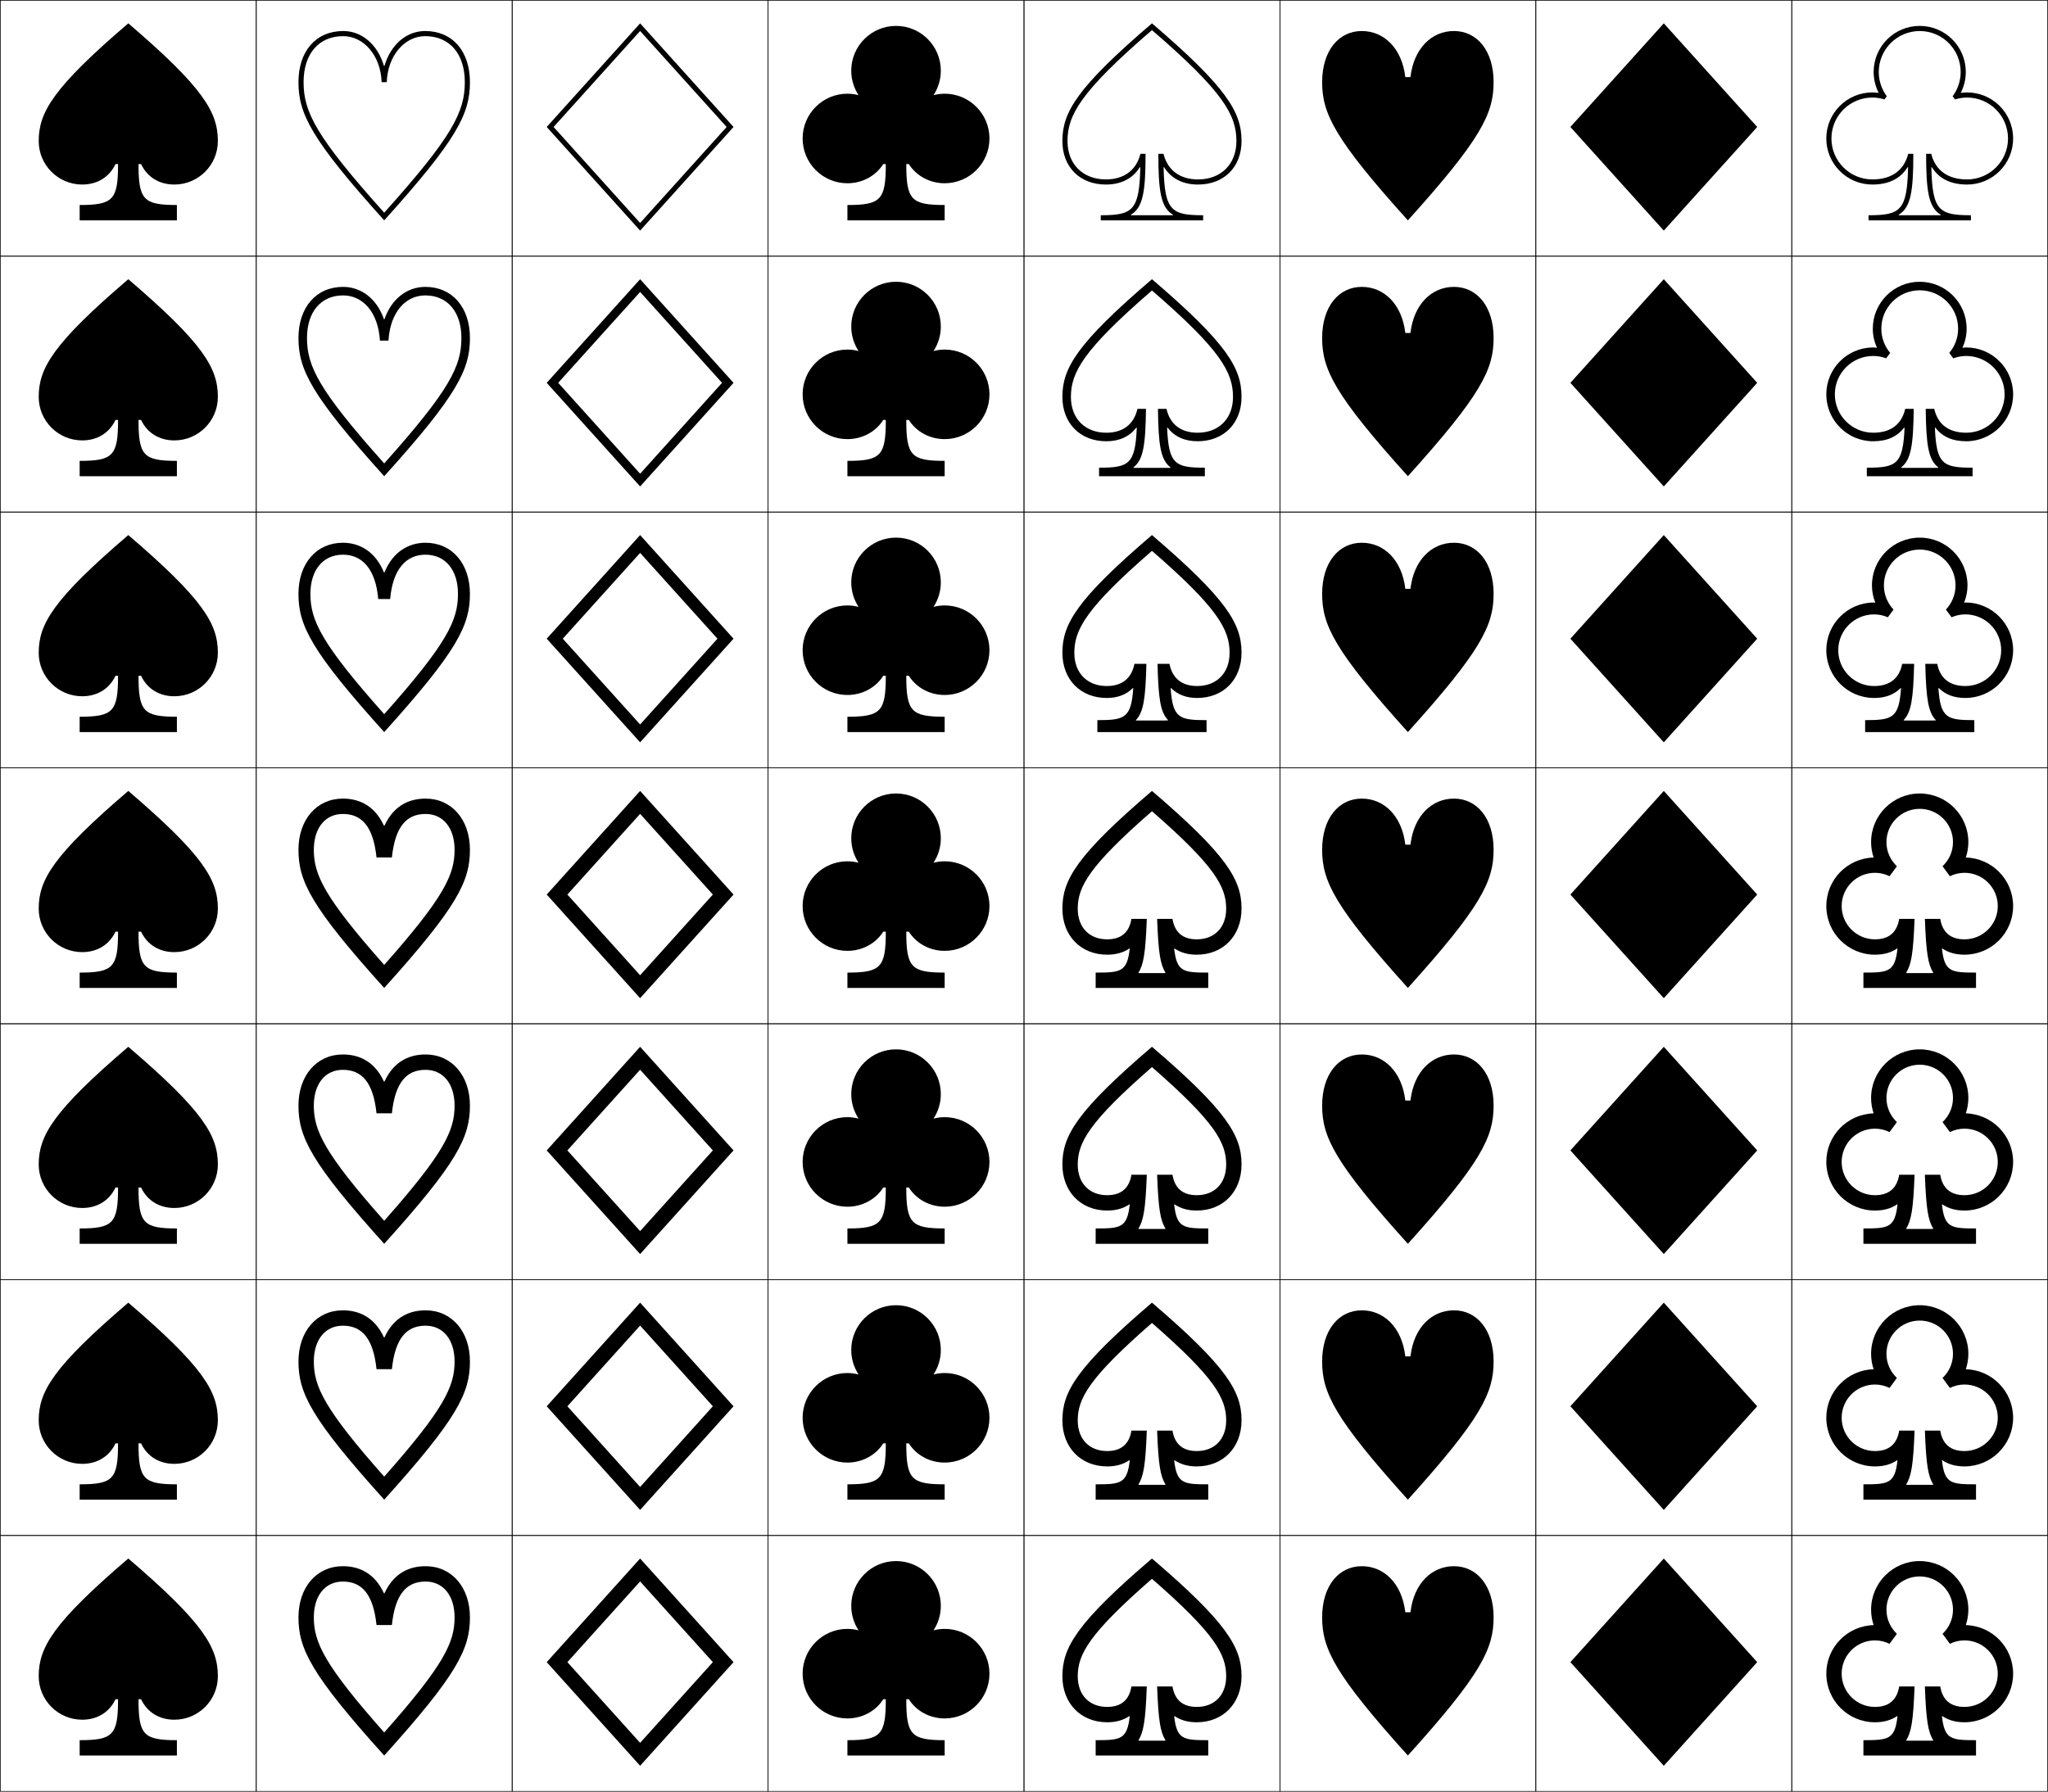 <?xml version="1.0" encoding="utf-8"?>
<!-- Generator: Adobe Illustrator 11 Build 225, SVG Export Plug-In . SVG Version: 6.0.0 Build 78)  -->
<!DOCTYPE svg PUBLIC "-//W3C//DTD SVG 1.0//EN"    "http://www.w3.org/TR/2001/REC-SVG-20010904/DTD/svg10.dtd">
<svg  xmlns="http://www.w3.org/2000/svg" xmlns:xlink="http://www.w3.org/1999/xlink" xmlns:a="http://ns.adobe.com/AdobeSVGViewerExtensions/3.0/"
	 width="800.25" height="700.25" viewBox="0 0 800.25 700.25" overflow="visible" enable-background="new 0 0 800.25 700.25"
	 xml:space="preserve">
		<g id="glyphs">
			<g>
				<rect x="0.125" y="0.125" fill="none" stroke="#000000" stroke-width="0.25" width="100" height="100"/> 
				<rect x="100.125" y="0.125" fill="none" stroke="#000000" stroke-width="0.25" width="100" height="100"/> 
				<rect x="0.125" y="100.125" fill="none" stroke="#000000" stroke-width="0.25" width="100" height="100"/> 
				<rect x="100.125" y="100.125" fill="none" stroke="#000000" stroke-width="0.25" width="100" height="100"/> 
				<rect x="0.125" y="200.125" fill="none" stroke="#000000" stroke-width="0.25" width="100" height="100"/> 
				<rect x="100.125" y="200.125" fill="none" stroke="#000000" stroke-width="0.25" width="100" height="100"/> 
				<rect x="0.125" y="300.125" fill="none" stroke="#000000" stroke-width="0.25" width="100" height="100"/> 
				<rect x="100.125" y="300.125" fill="none" stroke="#000000" stroke-width="0.25" width="100" height="100"/> 
				<rect x="0.125" y="400.125" fill="none" stroke="#000000" stroke-width="0.25" width="100" height="100"/> 
				<rect x="100.125" y="400.125" fill="none" stroke="#000000" stroke-width="0.25" width="100" height="100"/> 
				<rect x="0.125" y="500.125" fill="none" stroke="#000000" stroke-width="0.25" width="100" height="100"/> 
				<rect x="100.125" y="500.125" fill="none" stroke="#000000" stroke-width="0.25" width="100" height="100"/> 
				<rect x="0.125" y="600.125" fill="none" stroke="#000000" stroke-width="0.25" width="100" height="100"/> 
				<rect x="100.125" y="600.125" fill="none" stroke="#000000" stroke-width="0.25" width="100" height="100"/> 
				<rect x="600.125" y="0.125" fill="none" stroke="#000000" stroke-width="0.25" width="100" height="100"/> 
				<rect x="700.125" y="0.125" fill="none" stroke="#000000" stroke-width="0.25" width="100" height="100"/> 
				<rect x="600.125" y="100.125" fill="none" stroke="#000000" stroke-width="0.25" width="100" height="100"/> 
				<rect x="700.125" y="100.125" fill="none" stroke="#000000" stroke-width="0.25" width="100" height="100"/> 
				<rect x="600.125" y="200.125" fill="none" stroke="#000000" stroke-width="0.25" width="100" height="100"/> 
				<rect x="700.125" y="200.125" fill="none" stroke="#000000" stroke-width="0.25" width="100" height="100"/> 
				<rect x="600.125" y="300.125" fill="none" stroke="#000000" stroke-width="0.25" width="100" height="100"/> 
				<rect x="700.125" y="300.125" fill="none" stroke="#000000" stroke-width="0.25" width="100" height="100"/> 
				<rect x="600.125" y="400.125" fill="none" stroke="#000000" stroke-width="0.25" width="100" height="100"/> 
				<rect x="700.125" y="400.125" fill="none" stroke="#000000" stroke-width="0.25" width="100" height="100"/> 
				<rect x="600.125" y="500.125" fill="none" stroke="#000000" stroke-width="0.25" width="100" height="100"/> 
				<rect x="700.125" y="500.125" fill="none" stroke="#000000" stroke-width="0.25" width="100" height="100"/> 
				<rect x="600.125" y="600.125" fill="none" stroke="#000000" stroke-width="0.25" width="100" height="100"/> 
				<rect x="700.125" y="600.125" fill="none" stroke="#000000" stroke-width="0.25" width="100" height="100"/> 
				<rect x="200.125" y="0.125" fill="none" stroke="#000000" stroke-width="0.25" width="100" height="100"/> 
				<rect x="300.125" y="0.125" fill="none" stroke="#000000" stroke-width="0.25" width="100" height="100"/> 
				<rect x="400.125" y="0.125" fill="none" stroke="#000000" stroke-width="0.25" width="100" height="100"/> 
				<rect x="500.125" y="0.125" fill="none" stroke="#000000" stroke-width="0.25" width="100" height="100"/> 
				<rect x="200.125" y="100.125" fill="none" stroke="#000000" stroke-width="0.25" width="100" height="100"/> 
				<rect x="300.125" y="100.125" fill="none" stroke="#000000" stroke-width="0.25" width="100" height="100"/> 
				<rect x="400.125" y="100.125" fill="none" stroke="#000000" stroke-width="0.25" width="100" height="100"/> 
				<rect x="500.125" y="100.125" fill="none" stroke="#000000" stroke-width="0.25" width="100" height="100"/> 
				<rect x="200.125" y="200.125" fill="none" stroke="#000000" stroke-width="0.25" width="100" height="100"/> 
				<rect x="300.125" y="200.125" fill="none" stroke="#000000" stroke-width="0.25" width="100" height="100"/> 
				<rect x="400.125" y="200.125" fill="none" stroke="#000000" stroke-width="0.25" width="100" height="100"/> 
				<rect x="500.125" y="200.125" fill="none" stroke="#000000" stroke-width="0.25" width="100" height="100"/> 
				<rect x="200.125" y="300.125" fill="none" stroke="#000000" stroke-width="0.25" width="100" height="100"/> 
				<rect x="300.125" y="300.125" fill="none" stroke="#000000" stroke-width="0.25" width="100" height="100"/> 
				<rect x="400.125" y="300.125" fill="none" stroke="#000000" stroke-width="0.25" width="100" height="100"/> 
				<rect x="500.125" y="300.125" fill="none" stroke="#000000" stroke-width="0.25" width="100" height="100"/> 
				<rect x="200.125" y="400.125" fill="none" stroke="#000000" stroke-width="0.25" width="100" height="100"/> 
				<rect x="300.125" y="400.125" fill="none" stroke="#000000" stroke-width="0.25" width="100" height="100"/> 
				<rect x="400.125" y="400.125" fill="none" stroke="#000000" stroke-width="0.25" width="100" height="100"/> 
				<rect x="500.125" y="400.125" fill="none" stroke="#000000" stroke-width="0.25" width="100" height="100"/> 
				<rect x="200.125" y="500.125" fill="none" stroke="#000000" stroke-width="0.25" width="100" height="100"/> 
				<rect x="300.125" y="500.125" fill="none" stroke="#000000" stroke-width="0.25" width="100" height="100"/> 
				<rect x="400.125" y="500.125" fill="none" stroke="#000000" stroke-width="0.25" width="100" height="100"/> 
				<rect x="500.125" y="500.125" fill="none" stroke="#000000" stroke-width="0.25" width="100" height="100"/> 
				<rect x="200.125" y="600.125" fill="none" stroke="#000000" stroke-width="0.25" width="100" height="100"/> 
				<rect x="300.125" y="600.125" fill="none" stroke="#000000" stroke-width="0.25" width="100" height="100"/> 
				<rect x="400.125" y="600.125" fill="none" stroke="#000000" stroke-width="0.25" width="100" height="100"/> 
				<rect x="500.125" y="600.125" fill="none" stroke="#000000" stroke-width="0.25" width="100" height="100"/> 
			</g>
			<g>
				<polygon points="650.125,690.125 613.625,649.625 650.125,609.125 686.625,649.625 "/>
				<polygon points="650.125,590.125 613.625,549.625 650.125,509.125 686.625,549.625 "/>
				<polygon points="650.125,490.125 613.625,449.625 650.125,409.125 686.625,449.625 "/>
				<polygon points="650.125,390.125 613.625,349.625 650.125,309.125 686.625,349.625 "/>
				<polygon points="650.125,290.125 613.625,249.625 650.125,209.125 686.625,249.625 "/>
				<polygon points="650.125,190.125 613.625,149.625 650.125,109.125 686.625,149.625 "/>
				<polygon points="650.125,90.125 613.625,49.625 650.125,9.125 686.625,49.625 "/>
			</g>
			<g>
				<path d="M69.125,686.125v-6c-13.085,0-15-2.05-15-16h1c2.389,5.087,7.096,8,13,8
					c9.389,0,17-7.611,17-17c0-11.198-5.559-20.814-35-46c-29.441,25.186-35,34.802-35,46
					c0,9.389,7.611,17,17,17c5.904,0,10.611-2.913,13-8h1c0,13.95-1.914,16-15,16v6H69.125z"/>
				<path d="M69.125,586.125v-6c-13.085,0-15-2.05-15-16H55.125c2.388,5.087,7.096,8,13,8
					c9.389,0,17-7.611,17-17c0-11.198-5.559-20.814-35-46
					c-29.441,25.186-35,34.802-35,46c0,9.389,7.611,17,17,17c5.904,0,10.611-2.913,13-8H46.125
					c0,13.95-1.915,16-15,16v6H69.125z"/>
				<path d="M69.125,486.125v-6c-13.085,0-15-2.05-15-16h1c2.389,5.087,7.096,8,13,8
					c9.389,0,17-7.611,17-17c0-11.198-5.559-20.814-35-46c-29.441,25.186-35,34.802-35,46
					c0,9.389,7.611,17,17,17c5.904,0,10.611-2.913,13-8h1c0,13.95-1.914,16-15,16v6H69.125z"/>
				<path d="M69.125,386.125v-6c-13.085,0-15-2.05-15-16h1c2.389,5.087,7.096,8,13,8
					c9.389,0,17-7.611,17-17c0-11.198-5.559-20.814-35-46c-29.441,25.186-35,34.802-35,46
					c0,9.389,7.611,17,17,17c5.904,0,10.611-2.913,13-8h1c0,13.95-1.914,16-15,16v6H69.125z"/>
				<path d="M69.125,286.125v-6c-13.085,0-15-2.05-15-16H55.125
					c2.388,5.086,7.096,8,13,8c9.389,0,17-7.611,17-17
					c0-11.199-5.559-20.815-35-46c-29.441,25.186-35,34.802-35,46
					c0,9.388,7.611,17,17,17c5.904,0,10.611-2.913,13-8H46.125
					c0,13.95-1.915,16-15,16v6H69.125z"/>
				<path d="M69.125,186.125v-6c-13.085,0-15-2.05-15-16h1c2.389,5.087,7.096,8,13,8
					c9.389,0,17-7.611,17-17c0-11.198-5.559-20.814-35-46c-29.441,25.186-35,34.802-35,46
					c0,9.389,7.611,17,17,17c5.904,0,10.611-2.913,13-8h1c0,13.95-1.914,16-15,16v6H69.125z"/>
				<path d="M69.125,86.125v-6c-13.085,0-15-2.05-15-16h1c2.389,5.087,7.096,8,13,8
					c9.389,0,17-7.611,17-17c0-11.198-5.559-20.814-35-46c-29.441,25.186-35,34.802-35,46
					c0,9.389,7.611,17,17,17c5.904,0,10.611-2.913,13-8h1c0,13.95-1.914,16-15,16v6H69.125z"/>
			</g>
			<g>
				<path d="M551.125,630.125c1.354-11.396,8.423-18,17-18c8.964,0,15.5,7.62,15.5,20
					c0,12.3-4.916,22.293-33.5,54c-28.582-31.707-33.5-41.7-33.5-54c0-12.38,6.535-20,15.5-20
					c8.577,0,15.646,6.604,17,18H551.125z"/>
				<path d="M551.125,530.125c1.354-11.396,8.423-18,17-18c8.964,0,15.5,7.62,15.5,20
					c0,12.3-4.916,22.293-33.5,54c-28.582-31.707-33.5-41.7-33.5-54c0-12.38,6.535-20,15.5-20
					c8.577,0,15.646,6.604,17,18H551.125z"/>
				<path d="M551.125,430.125c1.354-11.396,8.423-18,17-18c8.964,0,15.5,7.62,15.5,20
					c0,12.3-4.916,22.293-33.5,54c-28.582-31.707-33.5-41.7-33.5-54c0-12.38,6.535-20,15.5-20
					c8.577,0,15.646,6.604,17,18H551.125z"/>
				<path d="M551.125,330.125c1.354-11.396,8.423-18,17-18c8.964,0,15.5,7.62,15.5,20
					c0,12.3-4.916,22.293-33.5,54c-28.582-31.707-33.5-41.7-33.5-54c0-12.38,6.535-20,15.5-20
					c8.577,0,15.646,6.604,17,18H551.125z"/>
				<path d="M551.125,230.125c1.354-11.396,8.423-18,17-18c8.964,0,15.5,7.62,15.5,20
					c0,12.3-4.916,22.293-33.5,54c-28.582-31.707-33.5-41.7-33.5-54c0-12.38,6.535-20,15.5-20
					c8.577,0,15.646,6.604,17,18H551.125z"/>
				<path d="M551.125,130.125c1.354-11.396,8.423-18,17-18c8.964,0,15.5,7.62,15.5,20
					c0,12.3-4.916,22.293-33.5,54c-28.582-31.707-33.5-41.7-33.5-54c0-12.38,6.535-20,15.5-20
					c8.577,0,15.646,6.604,17,18H551.125z"/>
				<path d="M551.125,30.125c1.354-11.396,8.423-18,17-18c8.964,0,15.5,7.62,15.5,20
					c0,12.3-4.916,22.293-33.5,54c-28.582-31.707-33.5-41.7-33.5-54c0-12.38,6.535-20,15.5-20
					c8.577,0,15.646,6.604,17,18H551.125z"/>
			</g>
			<g>
				<path d="M369.125,686.125v-6c-13.085,0-15-2.05-15-16h1c2.925,4.639,8.205,7.5,14,7.5
					c9.665,0,17.5-7.835,17.5-17.5s-7.835-17.5-17.5-17.5c-1.508,0-2.963,0.211-4.357,0.569
					c1.801-2.751,2.857-6.035,2.857-9.569c0-9.665-7.835-17.5-17.5-17.5
					c-9.664,0-17.5,7.835-17.5,17.5c0,3.534,1.057,6.818,2.857,9.569
					C334.088,636.836,332.633,636.625,331.125,636.625c-9.664,0-17.5,7.835-17.5,17.5s7.836,17.5,17.5,17.5
					c5.795,0,11.075-2.861,14-7.5h1c0,13.95-1.914,16-15,16v6H369.125z"/>
				<path d="M369.125,586.125v-6c-13.085,0-15-2.05-15-16H355.125c2.924,4.639,8.205,7.5,14,7.5
					c9.665,0,17.5-7.835,17.5-17.5s-7.835-17.5-17.5-17.5
					c-1.507,0-2.963,0.211-4.357,0.569c1.801-2.751,2.857-6.035,2.857-9.569
					c0-9.665-7.835-17.5-17.5-17.5c-9.664,0-17.5,7.835-17.5,17.5
					c0,3.534,1.056,6.818,2.857,9.569C334.087,536.836,332.632,536.625,331.125,536.625
					c-9.665,0-17.5,7.835-17.5,17.5s7.836,17.5,17.5,17.5
					c5.795,0,11.075-2.861,14-7.5H346.125c0,13.95-1.915,16-15,16v6H369.125z"/>
				<path d="M369.125,486.125v-6c-13.085,0-15-2.05-15-16h1c2.925,4.639,8.205,7.5,14,7.5
					c9.665,0,17.5-7.835,17.5-17.5s-7.835-17.5-17.5-17.5c-1.508,0-2.963,0.211-4.357,0.569
					c1.801-2.751,2.857-6.035,2.857-9.569c0-9.665-7.835-17.5-17.5-17.5
					c-9.664,0-17.5,7.835-17.5,17.5c0,3.534,1.057,6.818,2.857,9.569
					C334.088,436.836,332.633,436.625,331.125,436.625c-9.664,0-17.5,7.835-17.5,17.5s7.836,17.5,17.5,17.5
					c5.795,0,11.075-2.861,14-7.5h1c0,13.95-1.914,16-15,16v6H369.125z"/>
				<path d="M369.125,386.125v-6c-13.085,0-15-2.05-15-16h1c2.925,4.639,8.205,7.5,14,7.5
					c9.665,0,17.5-7.835,17.5-17.5s-7.835-17.5-17.5-17.5c-1.508,0-2.963,0.211-4.357,0.569
					c1.801-2.751,2.857-6.035,2.857-9.569c0-9.665-7.835-17.5-17.5-17.5
					c-9.664,0-17.5,7.835-17.5,17.5c0,3.534,1.057,6.818,2.857,9.569
					C334.088,336.836,332.633,336.625,331.125,336.625c-9.664,0-17.5,7.835-17.5,17.5s7.836,17.5,17.5,17.5
					c5.795,0,11.075-2.861,14-7.5h1c0,13.95-1.914,16-15,16v6H369.125z"/>
				<path d="M369.125,286.125v-6c-13.085,0-15-2.05-15-16H355.125
					c2.924,4.638,8.205,7.5,14,7.5c9.665,0,17.5-7.835,17.5-17.5
					s-7.835-17.5-17.5-17.5c-1.507,0-2.963,0.211-4.357,0.569
					c1.801-2.751,2.857-6.035,2.857-9.569c0-9.665-7.835-17.5-17.5-17.5
					c-9.664,0-17.5,7.834-17.5,17.5c0,3.534,1.056,6.818,2.857,9.569
					c-1.395-0.358-2.85-0.569-4.357-0.569c-9.665,0-17.5,7.835-17.5,17.5
					S321.46,271.625,331.125,271.625c5.795,0,11.075-2.862,14-7.5H346.125
					c0,13.95-1.915,16-15,16v6H369.125z"/>
				<path d="M369.125,186.125v-6c-13.085,0-15-2.05-15-16h1c2.925,4.639,8.205,7.5,14,7.5
					c9.665,0,17.5-7.835,17.5-17.5s-7.835-17.5-17.5-17.5c-1.508,0-2.963,0.211-4.357,0.569
					c1.801-2.751,2.857-6.035,2.857-9.569c0-9.665-7.835-17.5-17.5-17.5
					c-9.664,0-17.5,7.835-17.5,17.5c0,3.534,1.057,6.818,2.857,9.569
					C334.088,136.836,332.633,136.625,331.125,136.625c-9.664,0-17.5,7.835-17.5,17.5s7.836,17.5,17.5,17.5
					c5.795,0,11.075-2.861,14-7.5h1c0,13.95-1.914,16-15,16v6H369.125z"/>
				<path d="M369.125,86.125v-6c-13.085,0-15-2.05-15-16h1c2.925,4.639,8.205,7.5,14,7.5
					c9.665,0,17.5-7.835,17.5-17.5s-7.835-17.5-17.5-17.5c-1.508,0-2.963,0.211-4.357,0.569
					C366.568,34.443,367.625,31.159,367.625,27.625c0-9.665-7.835-17.5-17.5-17.5
					c-9.664,0-17.5,7.835-17.5,17.5c0,3.534,1.057,6.818,2.857,9.569
					C334.088,36.836,332.633,36.625,331.125,36.625c-9.664,0-17.5,7.835-17.5,17.5s7.836,17.5,17.5,17.5
					c5.795,0,11.075-2.861,14-7.5h1c0,13.95-1.914,16-15,16v6H369.125z"/>
			</g>
			<line x1="166.125" y1="14.125" x2="166.125" y2="12.125"/>
			<g>
				<polygon points="250.125,9.125 213.625,49.625 250.125,90.125 250.125,87.138 216.317,49.625 250.125,12.112 
					283.933,49.625 250.125,87.138 250.125,90.125 286.625,49.625 "/>
				<polygon points="250.125,185.146 250.125,190.125 286.625,149.625 250.125,109.125 
					213.625,149.625 250.125,190.125 250.125,185.146 218.112,149.625 250.125,114.104 
					282.137,149.625 "/>
				<polygon points="250.125,283.155 250.125,290.125 286.625,249.625 250.125,209.125 213.625,249.625 250.125,290.125 
					250.125,283.155 219.907,249.625 250.125,216.095 280.343,249.625 "/>
				<polygon points="250.125,309.125 213.625,349.625 250.125,390.125 250.125,381.163 221.702,349.625 
					250.125,318.087 278.548,349.625 250.125,381.163 250.125,390.125 286.625,349.625 "/>
				<polygon points="250.125,481.163 250.125,490.125 286.625,449.625 250.125,409.125 213.625,449.625 
					250.125,490.125 250.125,481.163 221.702,449.625 250.125,418.087 278.547,449.625 "/>
				<polygon points="250.125,581.163 250.125,590.125 286.625,549.625 250.125,509.125 213.625,549.625 250.125,590.125 
					250.125,581.163 221.702,549.625 250.125,518.087 278.548,549.625 "/>
				<polygon points="250.125,609.125 213.625,649.625 250.125,690.125 250.125,681.163 221.702,649.625 
					250.125,618.087 278.548,649.625 250.125,681.163 250.125,690.125 286.625,649.625 "/>
			</g>
			<g>
				<path d="M150.226,25.78C152.563,17.688,158.643,12.125,166.125,12.125v2
					c-7.904,0-14.633,7.47-15,18h-2c-0.367-10.53-7.096-18-15-18c-9.561,0-15.5,6.897-15.5,18
					c0,11.639,4.855,21.285,31.5,50.998c26.645-29.713,31.5-39.359,31.5-50.998
					c0-11.103-5.939-18-15.5-18v-2c10.703,0,17.5,7.898,17.5,20c0,12.3-4.917,22.293-33.5,54
					c-28.582-31.707-33.5-41.7-33.5-54c0-12.102,6.797-20,17.5-20
					c7.482,0,13.562,5.563,15.9,13.655H150.226z"/>
				<path d="M134.068,112.125c6.864,0,13.098,4.413,15.956,12.633h0.201
					c2.858-8.22,9.092-12.633,15.956-12.633v3.333
					c-7.716,0-13.711,6.564-14.389,17.667h-3.333
					c-0.678-11.103-6.673-17.667-14.39-17.667c-8.668,0-14.11,6.43-14.11,16.667
					c0,10.981,4.561,20.333,30.167,48.997c25.606-28.664,30.167-38.015,30.167-48.997
					c0-10.237-5.442-16.667-14.11-16.667v-3.333c10.537,0,17.444,8.007,17.444,20
					c0,12.3-4.917,22.293-33.5,54C121.542,154.417,116.625,144.424,116.625,132.125
					C116.625,120.132,123.532,112.125,134.068,112.125z"/>
				<path d="M134.012,212.125c6.246,0,12.634,3.261,16.012,11.61h0.201
					c3.379-8.349,9.768-11.61,16.012-11.61v4.667
					c-7.527,0-12.79,5.658-13.779,17.333h-4.667
					c-0.989-11.675-6.251-17.333-13.779-17.333c-7.776,0-12.721,5.963-12.721,15.333
					c0,10.324,4.266,19.379,28.833,46.995c24.568-27.615,28.833-36.671,28.833-46.995
					c0-9.371-4.945-15.333-12.721-15.333V212.125c10.371,0,17.388,8.116,17.388,20
					c0,12.3-4.917,22.293-33.5,54c-28.582-31.707-33.5-41.7-33.5-54
					C116.625,220.241,123.642,212.125,134.012,212.125z"/>
				<path d="M133.956,312.125c-10.204,0-17.331,8.225-17.331,20c0,12.3,4.918,22.293,33.5,54
					c28.583-31.707,33.5-41.7,33.5-54c0-11.775-7.127-20-17.332-20v6
					c6.885,0,11.332,5.495,11.332,14c0,9.666-3.971,18.427-27.5,44.993
					c-23.529-26.566-27.5-35.327-27.5-44.993c0-8.505,4.447-14,11.331-14
					c7.34,0,11.868,4.752,13.169,17h6c1.3-12.248,5.829-17,13.168-17v-6
					c-5.625,0-12.169,2.11-16.068,10.588h-0.201C146.125,314.235,139.583,312.125,133.956,312.125
					z"/>
				<path d="M133.956,412.125c-10.204,0-17.331,8.225-17.331,20
					c0,12.3,4.917,22.293,33.5,54c28.583-31.707,33.5-41.7,33.5-54
					c0-11.775-7.127-20-17.332-20v6c6.885,0,11.332,5.495,11.332,14
					c0,9.666-3.97,18.427-27.5,44.993C126.595,450.552,122.625,441.791,122.625,432.125
					c0-8.505,4.447-14,11.331-14c7.34,0,11.868,4.752,13.169,17h6
					c1.3-12.248,5.829-17,13.168-17v-6c-5.625,0-12.169,2.11-16.068,10.588h-0.201
					C146.125,414.235,139.583,412.125,133.956,412.125z"/>
				<path d="M133.956,512.125c-10.204,0-17.331,8.225-17.331,20c0,12.3,4.918,22.293,33.5,54
					c28.583-31.707,33.5-41.7,33.5-54c0-11.775-7.127-20-17.332-20v6
					c6.885,0,11.332,5.495,11.332,14c0,9.666-3.971,18.427-27.5,44.993
					c-23.529-26.566-27.5-35.327-27.5-44.993c0-8.505,4.447-14,11.331-14
					c7.34,0,11.868,4.752,13.169,17h6c1.3-12.248,5.829-17,13.168-17v-6
					c-5.625,0-12.169,2.11-16.068,10.588h-0.201C146.125,514.235,139.583,512.125,133.956,512.125
					z"/>
				<path d="M133.956,612.125c-10.204,0-17.331,8.225-17.331,20c0,12.3,4.918,22.293,33.5,54
					c28.583-31.707,33.5-41.7,33.5-54c0-11.775-7.127-20-17.332-20v6
					c6.885,0,11.332,5.495,11.332,14c0,9.666-3.971,18.427-27.5,44.993
					c-23.529-26.566-27.5-35.327-27.5-44.993c0-8.505,4.447-14,11.331-14
					c7.34,0,11.868,4.752,13.169,17h6c1.3-12.248,5.829-17,13.168-17v-6
					c-5.625,0-12.169,2.11-16.068,10.588h-0.201C146.125,614.235,139.583,612.125,133.956,612.125
					z"/>
			</g>
			<g>
				<path d="M458.334,84.125v-0.2C453.58,81.081,452.625,74.695,452.625,60.125h2
					c1.632,6.462,6.48,10,13.5,10c8.846,0,15-5.823,15-15c0-10.097-5.025-19.271-33-43.354
					V9.125c29.441,25.186,35,34.802,35,46c0,10.168-6.832,17-17,17
					c-6.037,0-10.527-2.415-13.25-6.768h-0.201C455.037,82.348,457.673,84.125,470.125,84.125v2
					h-40v-2c12.451,0,15.088-1.777,15.45-18.768H445.375
					c-2.723,4.353-7.213,6.768-13.25,6.768c-10.168,0-17-6.832-17-17
					c0-11.198,5.559-20.814,35-46v2.646c-27.975,24.082-33,33.257-33,43.354
					c0,9.177,6.154,15,15,15c7.02,0,11.867-3.538,13.5-10h2
					c0,14.57-0.955,20.956-5.709,23.8V84.125H458.334z"/>
				<path d="M457.346,182.858v-0.2c-3.804-2.962-4.715-8.564-4.882-22.867h3.333
					c1.377,6.064,5.656,9.333,12.161,9.333c8.186,0,13.833-5.393,13.833-14
					c0-9.587-4.85-18.416-31.666-41.591v-4.41c29.441,25.186,35,34.802,35,46
					c0,10.311-6.954,17.333-17.167,17.333c-5.164,0-9.094-1.873-11.706-5.305h-0.201
					c0.58,14.376,3.201,15.638,14.74,15.638V186.125h-41.333v-3.333
					c11.539,0,14.16-1.262,14.739-15.638h-0.2
					c-2.612,3.432-6.542,5.305-11.706,5.305c-10.213,0-17.166-7.022-17.166-17.333
					c0-11.199,5.559-20.815,35-46v4.41c-26.817,23.175-31.667,32.003-31.667,41.591
					c0,8.607,5.647,14,13.833,14c6.505,0,10.784-3.27,12.162-9.333h3.333
					c-0.167,14.302-1.078,19.904-4.883,22.867v0.2H457.346z"/>
				<path d="M456.358,281.592v-0.2c-2.855-3.08-3.722-7.899-4.057-21.934h4.667
					c1.122,5.667,4.833,8.667,10.823,8.667c7.524,0,12.666-4.962,12.666-13
					c0-9.077-4.674-17.56-30.333-39.827V209.125c29.441,25.186,35,34.802,35,46
					c0,10.454-7.075,17.667-17.333,17.667c-4.291,0-7.66-1.33-10.163-3.842h-0.2
					c0.797,11.762,3.402,12.508,14.029,12.508V286.125h-42.666v-4.667
					c10.626,0,13.232-0.747,14.028-12.508h-0.2
					c-2.502,2.512-5.871,3.842-10.162,3.842c-10.258,0-17.333-7.212-17.333-17.667
					c0-11.198,5.559-20.814,35-46v6.173c-25.659,22.268-30.333,30.75-30.333,39.827
					c0,8.038,5.141,13,12.666,13c5.99,0,9.701-3,10.823-8.667h4.667
					c-0.335,14.034-1.201,18.854-4.057,21.934v0.2H456.358z"/>
				<path d="M455.371,380.325V380.125c-1.906-3.198-2.729-7.234-3.23-21h6
					c0.867,5.269,4.009,8,9.484,8c6.864,0,11.5-4.531,11.5-12c0-8.567-4.498-16.704-29-38.064
					V309.125c29.441,25.186,35,34.802,35,46c0,10.598-7.197,18-17.5,18
					c-3.418,0-6.226-0.788-8.619-2.379h-0.199
					C459.82,379.894,462.41,380.125,472.125,380.125v6h-44v-6c9.714,0,12.305-0.231,13.318-9.379
					h-0.2C438.851,372.337,436.043,373.125,432.625,373.125c-10.304,0-17.5-7.402-17.5-18
					c0-11.198,5.559-20.814,35-46v7.936c-24.502,21.36-29,29.497-29,38.064
					c0,7.469,4.635,12,11.5,12c5.476,0,8.617-2.731,9.484-8h6
					c-0.502,13.766-1.324,17.802-3.23,21v0.2H455.371z"/>
				<path d="M455.371,480.325V480.125c-1.906-3.198-2.729-7.234-3.23-21h6
					c0.867,5.269,4.009,8,9.484,8c6.864,0,11.5-4.531,11.5-12c0-8.567-4.498-16.704-29-38.064
					V409.125c29.441,25.186,35,34.802,35,46c0,10.598-7.197,18-17.5,18
					c-3.418,0-6.226-0.788-8.619-2.379h-0.199
					C459.82,479.894,462.41,480.125,472.125,480.125v6h-44v-6c9.714,0,12.305-0.231,13.318-9.379
					h-0.2C438.851,472.337,436.043,473.125,432.625,473.125c-10.304,0-17.5-7.402-17.5-18
					c0-11.198,5.559-20.814,35-46v7.936c-24.502,21.36-29,29.497-29,38.064
					c0,7.469,4.635,12,11.5,12c5.476,0,8.617-2.731,9.484-8h6
					c-0.502,13.766-1.324,17.802-3.23,21v0.2H455.371z"/>
				<path d="M455.371,580.325V580.125c-1.906-3.198-2.729-7.234-3.23-21h6
					c0.867,5.269,4.009,8,9.484,8c6.864,0,11.5-4.531,11.5-12c0-8.567-4.498-16.704-29-38.064
					V509.125c29.441,25.186,35,34.802,35,46c0,10.598-7.197,18-17.5,18
					c-3.418,0-6.226-0.788-8.619-2.379h-0.199
					C459.82,579.894,462.41,580.125,472.125,580.125v6h-44v-6c9.714,0,12.305-0.231,13.318-9.379
					h-0.2C438.851,572.337,436.043,573.125,432.625,573.125c-10.304,0-17.5-7.402-17.5-18
					c0-11.198,5.559-20.814,35-46v7.936c-24.502,21.36-29,29.497-29,38.064
					c0,7.469,4.635,12,11.5,12c5.476,0,8.617-2.731,9.484-8h6
					c-0.502,13.766-1.324,17.802-3.23,21v0.2H455.371z"/>
				<path d="M455.371,680.325V680.125c-1.906-3.198-2.729-7.234-3.23-21h6
					c0.867,5.269,4.009,8,9.484,8c6.864,0,11.5-4.531,11.5-12c0-8.567-4.498-16.704-29-38.064
					V609.125c29.441,25.186,35,34.802,35,46c0,10.598-7.197,18-17.5,18
					c-3.418,0-6.226-0.788-8.619-2.379h-0.199
					C459.82,679.894,462.41,680.125,472.125,680.125v6h-44v-6c9.714,0,12.305-0.231,13.318-9.379
					h-0.2C438.851,672.337,436.043,673.125,432.625,673.125c-10.304,0-17.5-7.402-17.5-18
					c0-11.198,5.559-20.814,35-46v7.936c-24.502,21.36-29,29.497-29,38.064
					c0,7.469,4.635,12,11.5,12c5.476,0,8.617-2.731,9.484-8h6
					c-0.502,13.766-1.324,17.802-3.23,21v0.2H455.371z"/>
			</g>
			<g>
				<path d="M758.334,84.125v-0.2C753.58,81.081,752.625,74.695,752.625,60.125h2
					c1.632,6.461,6.482,10,14,10c8.836,0,16-7.163,16-16s-7.164-16-16-16
					c-1.643,0-3.219,0.267-4.711,0.727l-0.933-1.219
					C764.951,34.973,766.125,31.688,766.125,28.125c0-8.837-7.164-16-16-16v-2c9.94,0,18,8.059,18,18
					c0,2.953-0.725,5.732-1.986,8.191C766.954,36.203,767.779,36.125,768.625,36.125
					c9.94,0,18,8.059,18,18s-8.06,18-18,18c-6.537,0-11.028-2.416-13.75-6.768h-0.201
					C755.037,82.348,757.673,84.125,770.125,84.125v2h-40v-2c12.451,0,15.088-1.777,15.45-18.768
					H745.375c-2.722,4.352-7.213,6.768-13.75,6.768c-9.94,0-18-8.059-18-18s8.06-18,18-18
					c0.846,0,1.671,0.078,2.485,0.191C732.85,33.857,732.125,31.078,732.125,28.125
					c0-9.941,8.06-18,18-18v2c-8.837,0-16,7.163-16,16c0,3.563,1.174,6.848,3.144,9.508
					l-0.933,1.219C734.844,38.392,733.268,38.125,731.625,38.125c-8.837,0-16,7.163-16,16
					s7.163,16,16,16c7.517,0,12.367-3.539,14-10h2c0,14.57-0.955,20.956-5.709,23.8V84.125
					H758.334z"/>
				<path d="M757.346,182.858v-0.2c-3.804-2.962-4.715-8.564-4.882-22.867h3.333
					c1.377,6.063,5.657,9.333,12.494,9.333c8.284,0,15-6.715,15-15
					c0-8.284-6.716-15-15-15c-1.779,0-3.475,0.339-5.044,0.929l-1.578-2.115
					c2.147-2.563,3.456-5.865,3.456-9.481c0-8.285-6.717-15-15-15V110.125
					c10.125,0,18.333,8.208,18.333,18.333c0,2.672-0.603,5.198-1.655,7.47
					c0.544-0.076,1.094-0.128,1.658-0.128c10.046,0.091,18.164,8.257,18.164,18.325
					c0,10.126-8.209,18.333-18.334,18.333c-5.497,0-9.427-1.873-12.039-5.305h-0.201
					c0.58,14.376,3.201,15.638,14.74,15.638V186.125h-41.333v-3.333
					c11.539,0,14.16-1.262,14.739-15.638h-0.2
					c-2.611,3.432-6.542,5.305-12.039,5.305c-10.125,0-18.333-8.208-18.333-18.333
					c0-10.068,8.118-18.234,18.164-18.325c0.563,0,1.113,0.052,1.656,0.128
					c-1.052-2.271-1.654-4.798-1.654-7.47C731.791,118.333,740,110.125,750.125,110.125v3.333
					c-8.285,0-15,6.715-15,15c0,3.616,1.309,6.917,3.456,9.481l-1.578,2.115
					c-1.569-0.59-3.266-0.929-5.045-0.929c-8.284,0-15,6.716-15,15
					c0,8.285,6.716,15,15,15c6.836,0,11.117-3.27,12.495-9.333h3.333
					c-0.167,14.302-1.078,19.904-4.883,22.867v0.2H757.346z"/>
				<path d="M756.358,281.592v-0.2c-2.855-3.08-3.722-7.899-4.057-21.934h4.667
					c1.122,5.667,4.833,8.667,10.989,8.667c7.732,0,14-6.268,14-14s-6.268-14-14-14
					c-1.916,0-3.731,0.412-5.378,1.131l-2.225-3.01
					c2.327-2.467,3.77-5.787,3.77-9.454c0-7.732-6.269-14-14-14V210.125
					c10.31,0,18.667,8.357,18.667,18.667c0,2.39-0.48,4.665-1.324,6.747
					c0.272-0.038,0.547-0.064,0.829-0.064C778.449,235.657,786.625,243.93,786.625,254.125
					c0,10.309-8.357,18.667-18.667,18.667c-4.457,0-7.826-1.331-10.329-3.842h-0.2
					c0.797,11.762,3.402,12.508,14.029,12.508V286.125h-42.666v-4.667
					c10.626,0,13.232-0.747,14.028-12.508h-0.2
					c-2.502,2.511-5.871,3.842-10.328,3.842c-10.31,0-18.667-8.357-18.667-18.667
					c0-10.195,8.176-18.468,18.328-18.65c0.282,0,0.557,0.026,0.828,0.064
					c-0.843-2.083-1.323-4.357-1.323-6.747c0-10.31,8.357-18.667,18.667-18.667
					v4.667c-7.732,0-14,6.268-14,14c0,3.667,1.442,6.987,3.769,9.454l-2.224,3.01
					c-1.646-0.72-3.462-1.131-5.378-1.131c-7.732,0-14,6.268-14,14s6.268,14,14,14
					c6.155,0,9.867-3,10.989-8.667h4.667
					c-0.335,14.034-1.201,18.854-4.057,21.934v0.2H756.358z"/>
				<path d="M755.371,380.325V380.125c-1.906-3.198-2.729-7.234-3.23-21h6
					c0.867,5.269,4.009,8,9.484,8c7.18,0,13-5.82,13-13s-5.82-13-13-13
					c-2.053,0-3.988,0.484-5.712,1.334l-2.87-3.906
					c2.505-2.37,4.082-5.708,4.082-9.428c0-7.18-5.82-13-13-13v-6
					c10.494,0,19,8.507,19,19c0,2.108-0.357,4.131-0.992,6.025l0,0
					C778.391,335.423,786.625,343.804,786.625,354.125c0,10.493-8.506,19-19,19
					c-3.418,0-6.226-0.788-8.619-2.379h-0.199
					C759.82,379.894,762.41,380.125,772.125,380.125v6h-44v-6c9.714,0,12.305-0.231,13.318-9.379
					h-0.2C738.851,372.337,736.043,373.125,732.625,373.125c-10.494,0-19-8.507-19-19
					c0-10.321,8.234-18.702,18.492-18.975l0,0C731.482,333.256,731.125,331.233,731.125,329.125
					c0-10.493,8.506-19,19-19v6c-7.18,0-13,5.82-13,13c0,3.72,1.577,7.058,4.081,9.428
					l-2.869,3.906C736.613,341.609,734.678,341.125,732.625,341.125c-7.18,0-13,5.82-13,13
					s5.82,13,13,13c5.476,0,8.617-2.731,9.484-8h6c-0.502,13.766-1.324,17.802-3.23,21
					v0.2H755.371z"/>
				<path d="M755.371,480.325V480.125c-1.906-3.198-2.729-7.234-3.23-21h6
					c0.867,5.269,4.009,8,9.484,8c7.18,0,13-5.82,13-13s-5.82-13-13-13
					c-2.053,0-3.988,0.484-5.712,1.334l-2.87-3.906
					c2.505-2.37,4.082-5.708,4.082-9.428c0-7.18-5.82-13-13-13v-6
					c10.494,0,19,8.507,19,19c0,2.108-0.357,4.131-0.992,6.025l0,0
					C778.391,435.423,786.625,443.804,786.625,454.125c0,10.493-8.506,19-19,19
					c-3.418,0-6.226-0.788-8.619-2.379h-0.199
					C759.82,479.894,762.41,480.125,772.125,480.125v6h-44v-6c9.714,0,12.305-0.231,13.318-9.379
					h-0.2C738.851,472.337,736.043,473.125,732.625,473.125c-10.494,0-19-8.507-19-19
					c0-10.321,8.234-18.702,18.492-18.975l0,0C731.482,433.256,731.125,431.233,731.125,429.125
					c0-10.493,8.506-19,19-19v6c-7.18,0-13,5.82-13,13c0,3.72,1.577,7.058,4.081,9.428
					l-2.869,3.906C736.613,441.609,734.678,441.125,732.625,441.125c-7.18,0-13,5.82-13,13
					s5.82,13,13,13c5.476,0,8.617-2.731,9.484-8h6c-0.502,13.766-1.324,17.802-3.23,21
					v0.2H755.371z"/>
				<path d="M755.371,580.325V580.125c-1.906-3.198-2.729-7.234-3.23-21h6
					c0.867,5.269,4.009,8,9.484,8c7.18,0,13-5.82,13-13s-5.82-13-13-13
					c-2.053,0-3.988,0.484-5.712,1.334l-2.87-3.906
					c2.505-2.37,4.082-5.708,4.082-9.428c0-7.18-5.82-13-13-13v-6
					c10.494,0,19,8.507,19,19c0,2.108-0.357,4.131-0.992,6.025l0,0
					C778.391,535.423,786.625,543.804,786.625,554.125c0,10.493-8.506,19-19,19
					c-3.418,0-6.226-0.788-8.619-2.379h-0.199
					C759.82,579.894,762.41,580.125,772.125,580.125v6h-44v-6c9.714,0,12.305-0.231,13.318-9.379
					h-0.2C738.851,572.337,736.043,573.125,732.625,573.125c-10.494,0-19-8.507-19-19
					c0-10.321,8.234-18.702,18.492-18.975l0,0C731.482,533.256,731.125,531.233,731.125,529.125
					c0-10.493,8.506-19,19-19v6c-7.18,0-13,5.82-13,13c0,3.72,1.577,7.058,4.081,9.428
					l-2.869,3.906C736.613,541.609,734.678,541.125,732.625,541.125c-7.18,0-13,5.82-13,13
					s5.82,13,13,13c5.476,0,8.617-2.731,9.484-8h6c-0.502,13.766-1.324,17.802-3.23,21
					v0.2H755.371z"/>
				<path d="M755.371,680.325V680.125c-1.906-3.198-2.729-7.234-3.23-21h6
					c0.867,5.269,4.009,8,9.484,8c7.18,0,13-5.82,13-13s-5.82-13-13-13
					c-2.053,0-3.988,0.484-5.712,1.334l-2.87-3.906
					c2.505-2.37,4.082-5.708,4.082-9.428c0-7.18-5.82-13-13-13v-6
					c10.494,0,19,8.507,19,19c0,2.108-0.357,4.131-0.992,6.025l0,0
					C778.391,635.423,786.625,643.804,786.625,654.125c0,10.493-8.506,19-19,19
					c-3.418,0-6.226-0.788-8.619-2.379h-0.199
					C759.82,679.894,762.41,680.125,772.125,680.125v6h-44v-6c9.714,0,12.305-0.231,13.318-9.379
					h-0.2C738.851,672.337,736.043,673.125,732.625,673.125c-10.494,0-19-8.507-19-19
					c0-10.321,8.234-18.702,18.492-18.975l0,0C731.482,633.256,731.125,631.233,731.125,629.125
					c0-10.493,8.506-19,19-19v6c-7.18,0-13,5.82-13,13c0,3.72,1.577,7.058,4.081,9.428
					l-2.869,3.906C736.613,641.609,734.678,641.125,732.625,641.125c-7.18,0-13,5.82-13,13
					s5.82,13,13,13c5.476,0,8.617-2.731,9.484-8h6c-0.502,13.766-1.324,17.802-3.23,21
					v0.2H755.371z"/>
			</g>
		</g>
	</svg>
